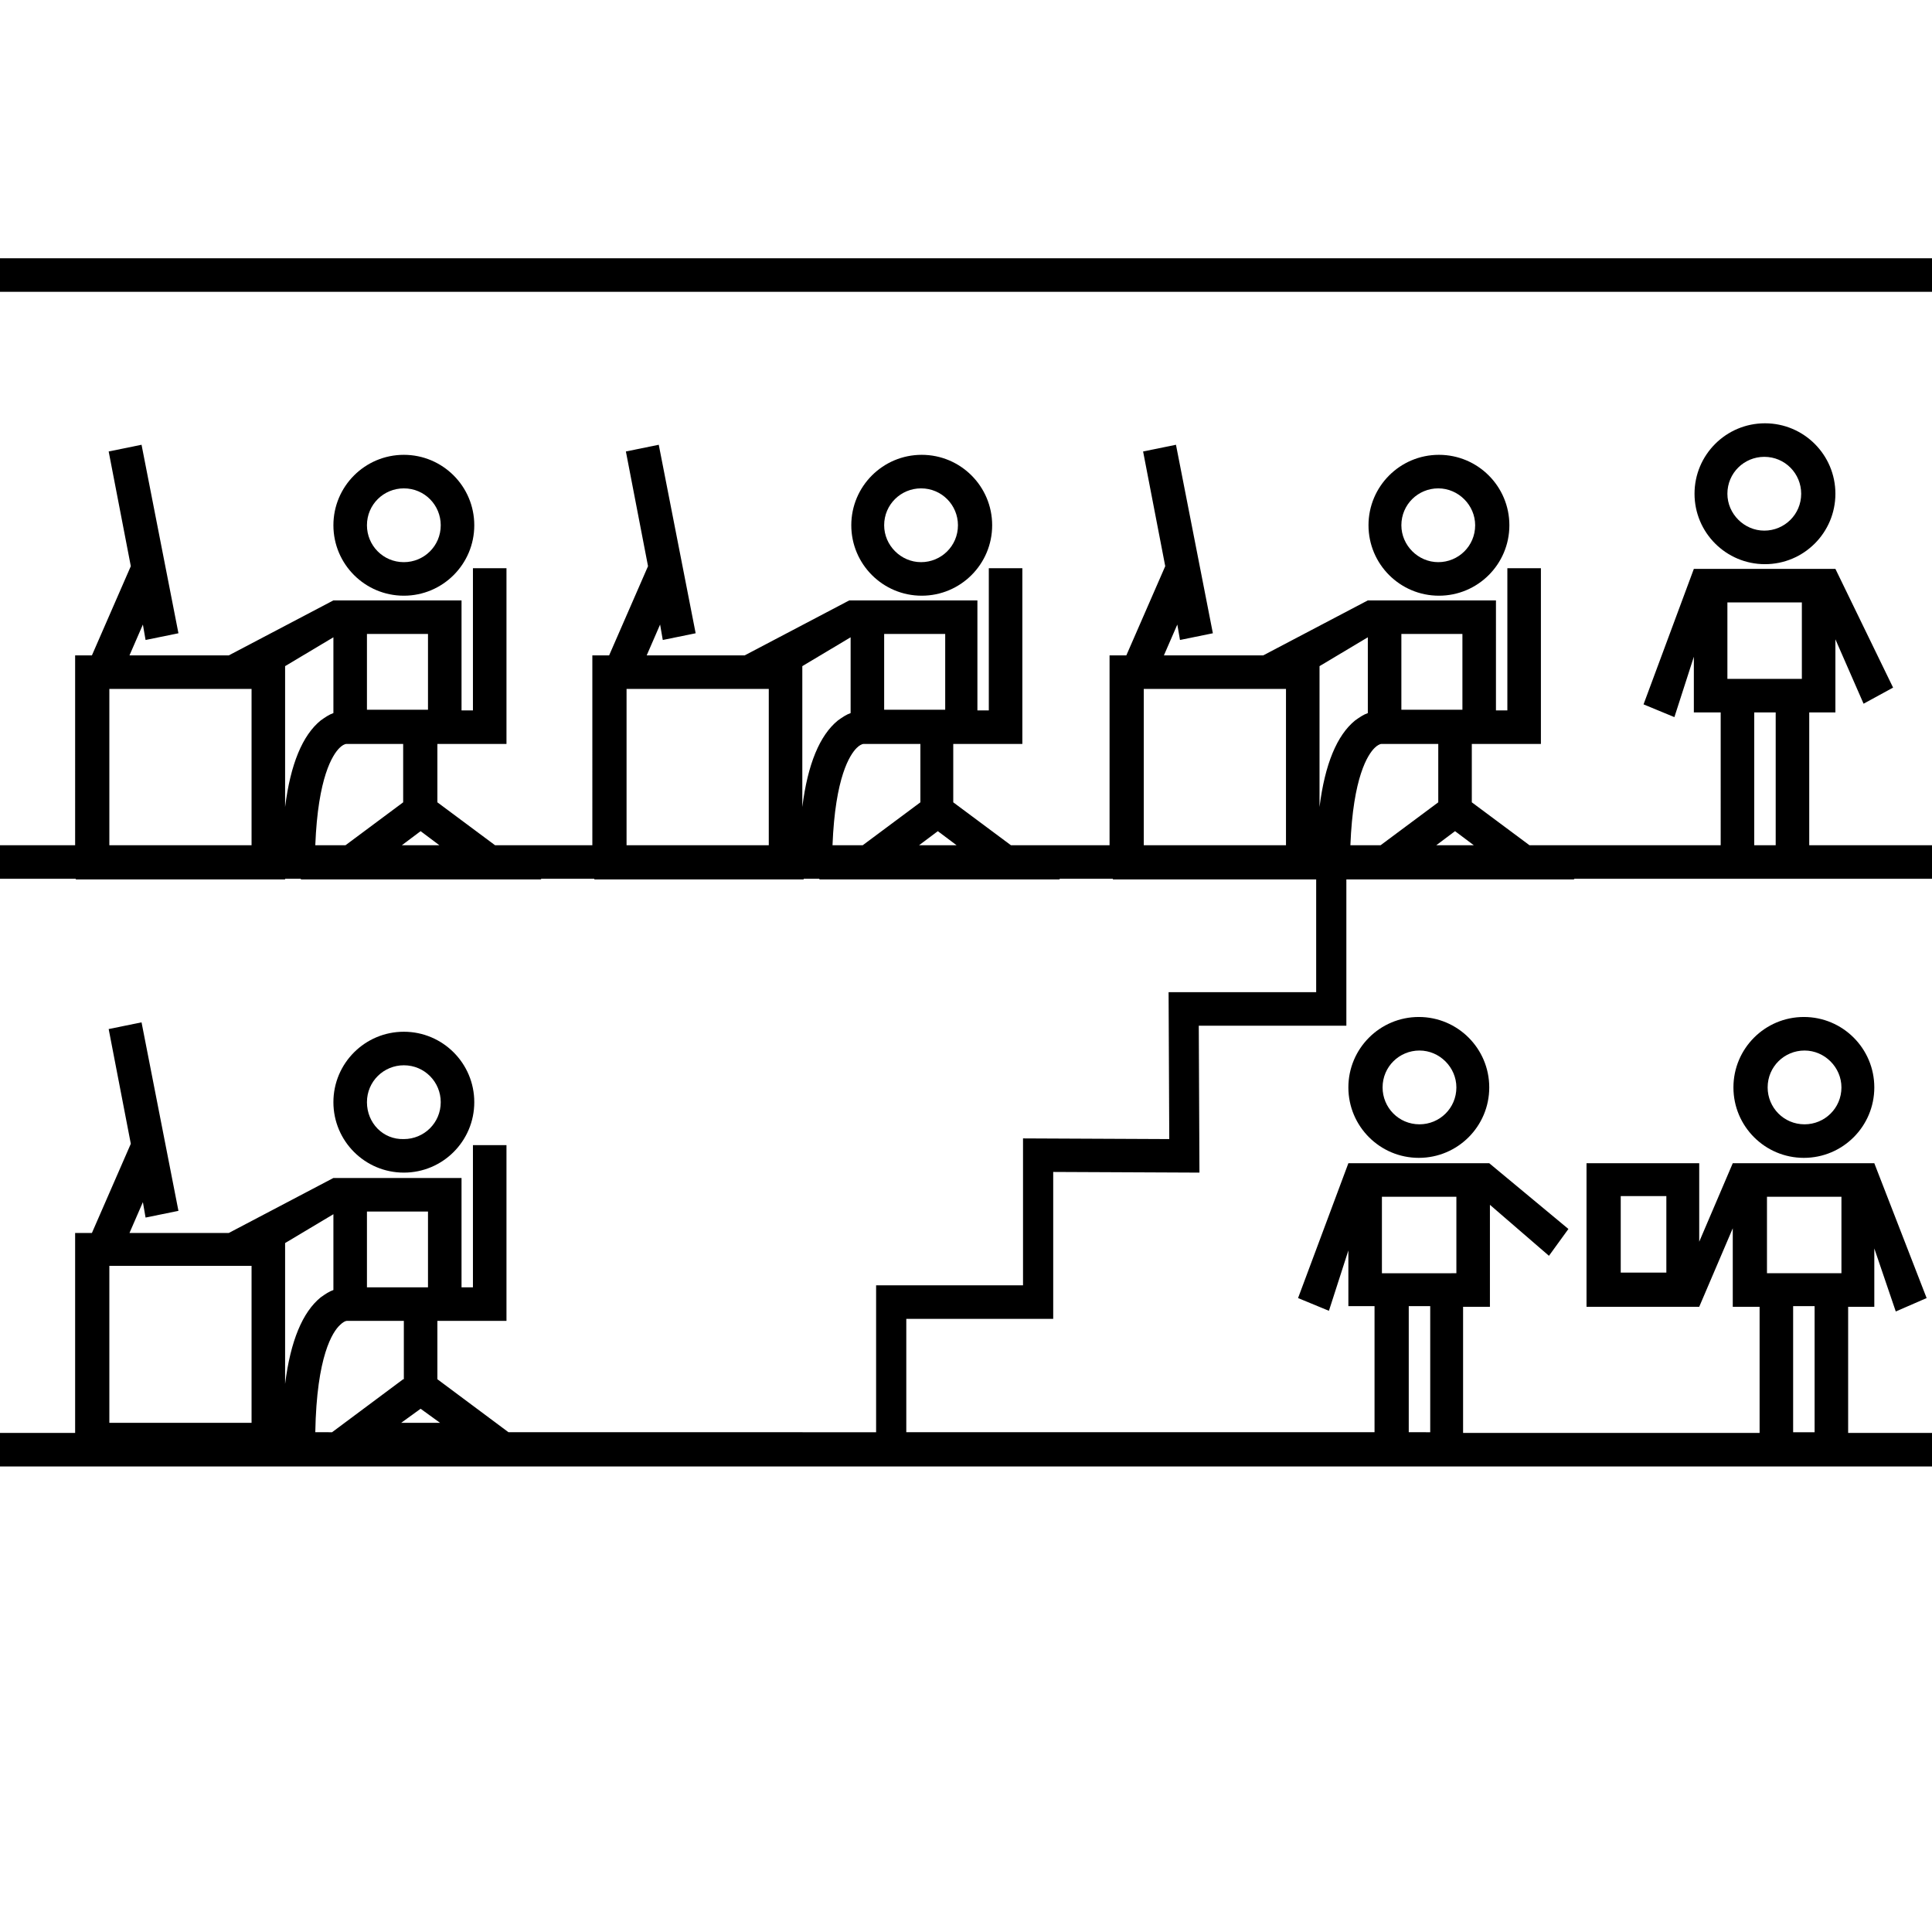 <?xml version="1.0" encoding="utf-8"?>
<!-- Generator: Adobe Illustrator 17.1.0, SVG Export Plug-In . SVG Version: 6.00 Build 0)  -->
<!DOCTYPE svg PUBLIC "-//W3C//DTD SVG 1.1//EN" "http://www.w3.org/Graphics/SVG/1.1/DTD/svg11.dtd">
<svg version="1.1" xmlns="http://www.w3.org/2000/svg" xmlns:xlink="http://www.w3.org/1999/xlink" x="0px" y="0px"
	 viewBox="0 0 288 288" enable-background="new 0 0 288 288" xml:space="preserve">
<g id="Layer_1" display="none">
	<rect y="0" display="inline" fill="#BCBEC0" width="288" height="252"/>
</g>
<g id="Layer_2">
	<g>
		<rect y="38.5" width="288" height="5"/>
		<path d="M201,162.1c0,5.8,4.7,10.5,10.5,10.5s10.5-4.7,10.5-10.5s-4.7-10.5-10.5-10.5S201,156.3,201,162.1z M217.1,162.1
			c0,3.1-2.5,5.5-5.5,5.5c-3.1,0-5.5-2.5-5.5-5.5c0-3.1,2.5-5.5,5.5-5.5C214.6,156.6,217.1,159.1,217.1,162.1z"/>
		<path d="M258.4,162.1c0,5.8,4.7,10.5,10.5,10.5s10.5-4.7,10.5-10.5s-4.7-10.5-10.5-10.5S258.4,156.3,258.4,162.1z M274.5,162.1
			c0,3.1-2.5,5.5-5.5,5.5c-3.1,0-5.5-2.5-5.5-5.5c0-3.1,2.5-5.5,5.5-5.5C272,156.6,274.5,159.1,274.5,162.1z"/>
		<path d="M70.7,78.3c0-5.8-4.7-10.5-10.5-10.5s-10.5,4.7-10.5,10.5s4.7,10.5,10.5,10.5S70.7,84.1,70.7,78.3z M54.7,78.3
			c0-3.1,2.5-5.5,5.5-5.5c3.1,0,5.5,2.5,5.5,5.5c0,3.1-2.5,5.5-5.5,5.5C57.1,83.8,54.7,81.3,54.7,78.3z"/>
		<path d="M147.9,78.3c0-5.8-4.7-10.5-10.5-10.5s-10.5,4.7-10.5,10.5s4.7,10.5,10.5,10.5S147.9,84.1,147.9,78.3z M131.8,78.3
			c0-3.1,2.5-5.5,5.5-5.5c3.1,0,5.5,2.5,5.5,5.5c0,3.1-2.5,5.5-5.5,5.5C134.3,83.8,131.8,81.3,131.8,78.3z"/>
		<path d="M225,78.3c0-5.8-4.7-10.5-10.5-10.5s-10.5,4.7-10.5,10.5s4.7,10.5,10.5,10.5S225,84.1,225,78.3z M208.9,78.3
			c0-3.1,2.5-5.5,5.5-5.5s5.5,2.5,5.5,5.5c0,3.1-2.5,5.5-5.5,5.5S208.9,81.3,208.9,78.3z"/>
		<path d="M273.6,73.6c0-5.8-4.7-10.5-10.5-10.5s-10.5,4.7-10.5,10.5s4.7,10.5,10.5,10.5S273.6,79.4,273.6,73.6z M257.5,73.6
			c0-3.1,2.5-5.5,5.5-5.5c3.1,0,5.5,2.5,5.5,5.5c0,3.1-2.5,5.5-5.5,5.5C260,79.1,257.5,76.6,257.5,73.6z"/>
		<path d="M269.7,106.2h3.9V95.3l4.2,9.6l4.4-2.4l-8.6-17.7h-21.1L245,105l4.6,1.9l2.9-9v8.3h4V126H228l-8.6-6.4v-8.7h3.6v0l6.7,0
			V84.7h-5v21.2l-1.7,0V89.5h-19.1l-15.6,8.2h-14.8l2-4.6l0.4,2.3l4.9-1l-5.5-28.1l-4.9,1l3.3,17.1l-5.8,13.3h-2.5V126h-14.7
			l-8.6-6.4v-8.7h3.6v0l6.7,0V84.7h-5v21.2l-1.7,0V89.5h-19.1l-15.6,8.2H96.4l2-4.6l0.4,2.3l4.9-1l-5.5-28.1l-4.9,1l3.3,17.1
			l-5.8,13.3h-2.5V126H73.8l-8.6-6.4v-8.7h3.6v0l6.7,0V84.7h-5v21.2l-1.7,0V89.5H49.7l-15.6,8.2H19.3l2-4.6l0.4,2.3l4.9-1l-5.5-28.1
			l-4.9,1l3.3,17.1l-5.8,13.3h-2.5V126H0v5h11.3v0.1h31.2V131h2.4l-0.1,0.1h35.9l-0.1-0.1h8v0.1h31.2V131h2.4l-0.1,0.1h35.9
			l-0.1-0.1h8v0.1h30.3l0,16.8l-22,0l0.1,21.9l-21.8-0.1v21.9h-21.9v21.9H75.8l-10.6-7.9v-8.7h3.6v0l6.7,0v-26.2h-5v21.2l-1.7,0
			v-16.3H49.7l-15.6,8.2H19.3l2-4.6l0.4,2.3l4.9-1l-5.5-28.1l-4.9,1l3.3,17.1l-5.8,13.3h-2.5v29.8H0v5h288v-5h-12.5v-18.8h3.9v-8.7
			l3.2,9.4l4.6-2l-7.8-20.1h-21.1l-5,11.7v-11.7h-16.8v21.4h16.8l5-11.7v11.7h4v18.8h-44.2v-18.8h4v-15.2l8.8,7.6l2.9-4l-11.8-9.8
			H201l-7.5,20.1l4.6,1.9l2.9-9v8.3h3.9v18.8h-69.8v-16.9H157v-21.9l21.8,0.1l-0.1-21.9l22,0l0-21.8h34l-0.1-0.1H288v-5h-18.3V106.2
			z M59.9,126l2.8-2.1l2.8,2.1H59.9z M63.8,94.5v11.3l-9.1,0V94.5H63.8z M49.7,106.3c-0.6,0.2-1.2,0.6-1.9,1.1
			c-2.7,2.2-4.5,6.5-5.3,12.9v-21l7.2-4.3V106.3z M16.3,102.7h21.2V126H16.3V102.7z M47,126c0.4-10.2,2.6-13.5,3.6-14.5
			c0.4-0.4,0.8-0.6,1-0.6h8.5v8.7l-8.6,6.4H47z M137,126l2.8-2.1l2.8,2.1H137z M140.9,94.5v11.3l-9.1,0V94.5H140.9z M126.8,106.3
			c-0.6,0.2-1.2,0.6-1.9,1.1c-2.7,2.2-4.5,6.5-5.3,12.9v-21l7.2-4.3V106.3z M93.4,102.7h21.2V126H93.4V102.7z M124.1,126
			c0.4-10.2,2.6-13.5,3.6-14.5c0.4-0.4,0.8-0.6,1-0.6h8.5v8.7l-8.6,6.4H124.1z M248.4,189.7h-6.8v-11.4h6.8V189.7z M59.8,212.1
			l2.9-2.1l2.9,2.1H59.8z M60.1,205.6l-10.6,7.9H47c0.2-11.4,2.6-15,3.7-16c0.4-0.4,0.8-0.6,1-0.6h8.5V205.6z M63.8,180.6v11.3
			l-9.1,0v-11.3H63.8z M49.7,192.3c-0.6,0.2-1.2,0.6-1.9,1.1c-2.7,2.2-4.5,6.5-5.3,12.9v-21l7.2-4.3V192.3z M16.3,188.7h21.2v23.4
			H16.3V188.7z M263.4,178.4h11.1v11.4h-11.1V178.4z M267.3,194.7h3.2v18.8h-3.2V194.7z M206,178.4h11.1v11.4H206V178.4z M210,194.7
			h3.2v18.8H210V194.7z M214.1,126l2.8-2.1l2.8,2.1H214.1z M214.4,119.6l-8.6,6.4h-4.5c0.4-10.2,2.6-13.5,3.6-14.5
			c0.4-0.4,0.8-0.6,1-0.6h8.5V119.6z M218,94.5v11.3l-9.1,0V94.5H218z M203.9,106.3c-0.6,0.2-1.2,0.6-1.9,1.1
			c-2.7,2.2-4.5,6.5-5.3,12.9v-21l7.2-4.3V106.3z M170.5,102.7h21.2V126h-21.2V102.7z M257.5,89.8h11.1v11.4h-11.1V89.8z
			 M261.5,106.2h3.2V126h-3.2V106.2z"/>
		<path d="M70.7,164.3c0-5.8-4.7-10.5-10.5-10.5s-10.5,4.7-10.5,10.5s4.7,10.5,10.5,10.5S70.7,170.1,70.7,164.3z M54.7,164.3
			c0-3.1,2.5-5.5,5.5-5.5c3.1,0,5.5,2.5,5.5,5.5c0,3.1-2.5,5.5-5.5,5.5C57.1,169.9,54.7,167.4,54.7,164.3z"/>
	</g>
</g>
</svg>

